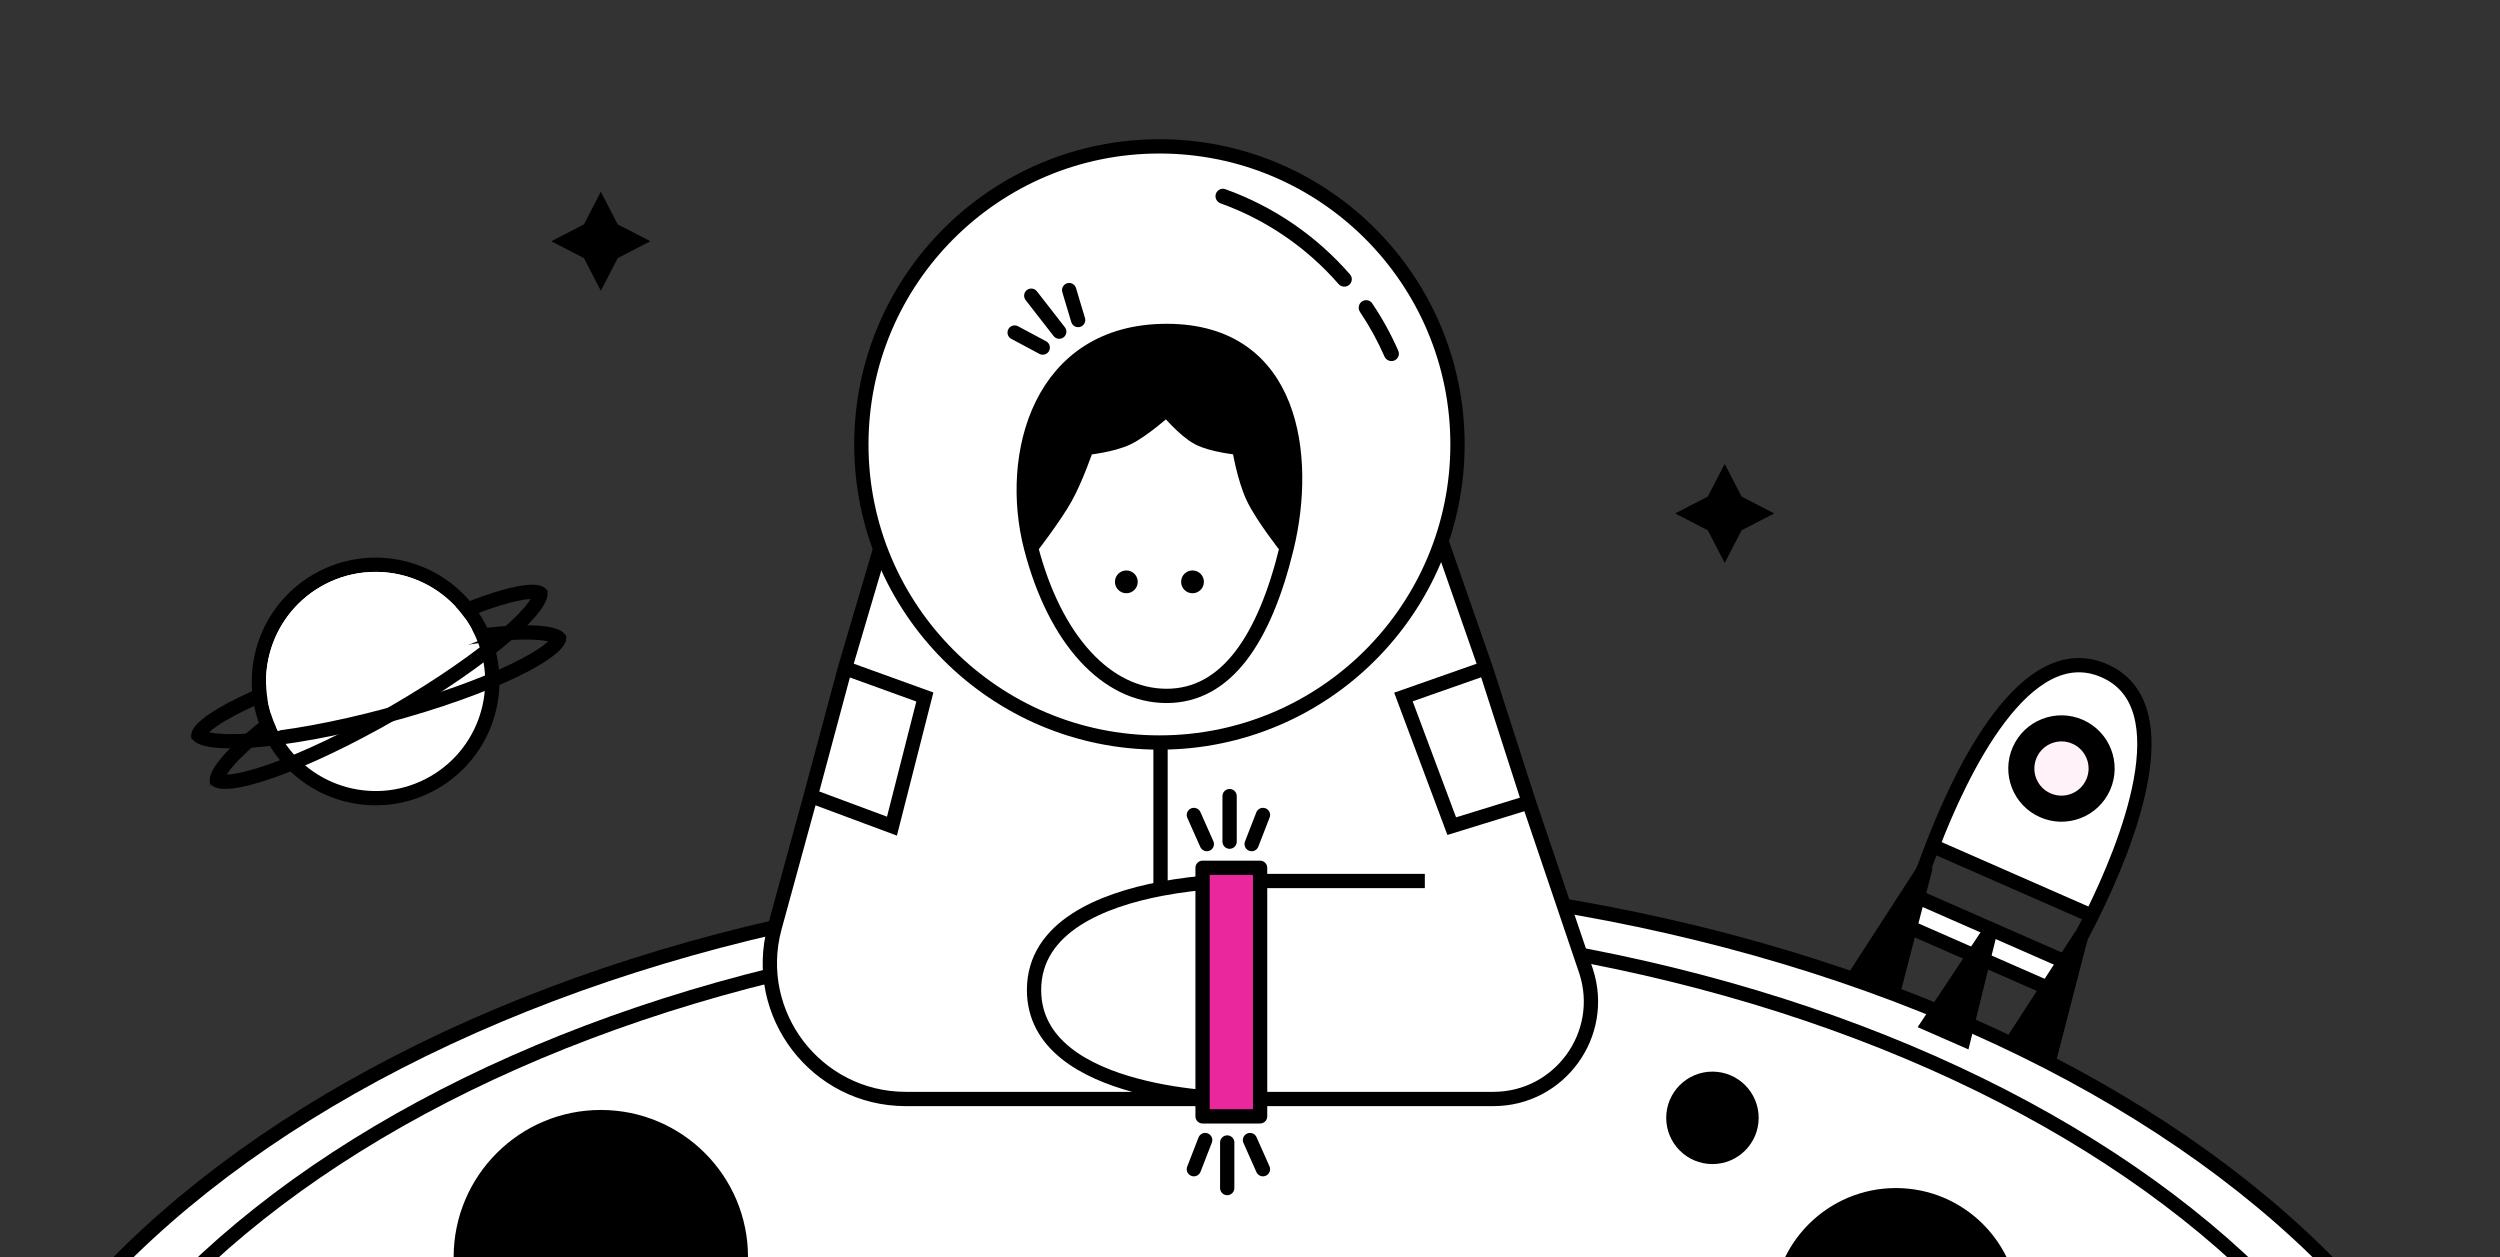 <svg width="175" height="88" viewBox="0 0 175 88" fill="none" xmlns="http://www.w3.org/2000/svg">
<rect x="0" y="0" width="175" height="88" fill="#333333" stroke="none"/>
<g clip-path="url(#clip0_1_2858)">
<path d="M85.616 174.956C110.646 174.956 133.33 168.639 149.772 158.4C166.208 148.166 176.473 133.963 176.473 118.189C176.473 102.416 166.208 88.213 149.772 77.978C133.33 67.74 110.646 61.423 85.616 61.423C60.586 61.423 37.902 67.74 21.459 77.978C5.024 88.213 -5.242 102.416 -5.242 118.189C-5.242 133.963 5.024 148.166 21.459 158.4C37.902 168.639 60.586 174.956 85.616 174.956Z" fill="white" stroke="black"/>
<path d="M85.616 171.859C109.272 171.859 130.713 165.889 146.256 156.21C161.791 146.536 171.5 133.107 171.5 118.189C171.5 103.272 161.791 89.842 146.256 80.168C130.713 70.49 109.272 64.52 85.616 64.52C61.959 64.52 40.518 70.49 24.976 80.168C9.44 89.842 -0.269 103.272 -0.269 118.189C-0.269 133.107 9.44 146.536 24.976 156.21C40.518 165.889 61.959 171.859 85.616 171.859Z" fill="white" stroke="black"/>
<circle cx="119.871" cy="78.249" r="2.736" fill="black" stroke="black"/>
<circle cx="42.058" cy="88" r="9.803" fill="black" stroke="black"/>
<circle cx="132.711" cy="91.789" r="8.125" fill="black" stroke="black"/>
<path d="M86.587 76.929C86.587 76.929 72.383 76.929 72.383 69.3C72.383 64.852 77.211 62.998 81.237 62.224V34.174H62.87L59.15 46.768L64.739 48.79L62.437 57.83L56.749 55.713L54.219 64.951C52.597 70.993 57.15 76.929 63.406 76.929H81.237H86.587Z" fill="white"/>
<path d="M72.383 69.3C72.383 76.929 86.587 76.929 86.587 76.929H104.535C109.166 76.929 112.453 72.416 111.034 68.008L107.024 56.164L101.621 57.83L98.24 48.79L103.999 46.768L99.604 34.174H81.237V62.224C77.211 62.998 72.383 64.852 72.383 69.3Z" fill="white"/>
<path d="M64.739 48.79L59.15 46.768L56.749 55.713L62.437 57.83L64.739 48.79Z" fill="white"/>
<path d="M103.999 46.768L98.24 48.79L101.621 57.83L107.024 56.164L103.999 46.768Z" fill="white"/>
<path d="M86.587 76.929C86.587 76.929 72.383 76.929 72.383 69.3C72.383 64.852 77.211 62.998 81.237 62.224M86.587 76.929H104.535C109.166 76.929 112.453 72.416 111.034 68.008L107.024 56.164M86.587 76.929H81.237H63.406C57.15 76.929 52.597 70.993 54.219 64.951L56.749 55.713M81.237 34.174H62.87L59.15 46.768M81.237 34.174H99.604L103.999 46.768M81.237 34.174V62.224M99.738 61.671H86.587C86.587 61.671 84.117 61.671 81.237 62.224M59.15 46.768L64.739 48.79L62.437 57.83L56.749 55.713M59.15 46.768L56.749 55.713M103.999 46.768L98.24 48.79L101.621 57.83L107.024 56.164M103.999 46.768L107.024 56.164" stroke="black"/>
<circle cx="81.16" cy="31.111" r="20.865" fill="white" stroke="black"/>
<path d="M72.188 20.699L74.147 23.216M72.992 24.33L71.025 23.278M75.469 22.403L74.841 20.308" stroke="black" stroke-linecap="round" stroke-linejoin="round"/>
<path d="M85.111 13.569C85.202 13.294 85.498 13.145 85.77 13.242C89.144 14.451 92.152 16.508 94.503 19.214C94.693 19.432 94.661 19.762 94.438 19.946C94.216 20.13 93.886 20.098 93.697 19.88C91.472 17.326 88.629 15.382 85.442 14.236C85.17 14.138 85.021 13.843 85.111 13.569Z" fill="black"/>
<path d="M95.33 21.108C95.565 20.941 95.892 20.995 96.054 21.235C96.762 22.285 97.374 23.397 97.881 24.558C97.996 24.823 97.867 25.128 97.6 25.237C97.333 25.346 97.028 25.217 96.912 24.953C96.436 23.867 95.864 22.825 95.202 21.841C95.04 21.602 95.095 21.276 95.33 21.108Z" fill="black"/>
<path d="M81.664 23.166C72.777 23.166 70.491 31.848 72.172 38.335C72.172 38.335 73.819 36.206 74.579 34.842C75.338 33.478 76.062 31.349 76.062 31.349C76.062 31.349 77.836 31.177 78.93 30.651C80.023 30.125 81.664 28.655 81.664 28.655C81.664 28.655 82.882 30.125 83.874 30.651C84.865 31.177 86.741 31.349 86.741 31.349C86.741 31.349 87.08 33.478 87.73 34.842C88.38 36.206 90.069 38.335 90.069 38.335C91.617 31.948 90.552 23.166 81.664 23.166Z" fill="black"/>
<path d="M90.069 38.335C88.521 44.721 85.851 48.713 81.664 48.713C77.477 48.713 73.853 44.821 72.172 38.335M90.069 38.335C91.617 31.948 90.552 23.166 81.664 23.166C72.777 23.166 70.491 31.848 72.172 38.335M90.069 38.335C90.069 38.335 88.38 36.206 87.73 34.842C87.08 33.478 86.741 31.349 86.741 31.349C86.741 31.349 84.865 31.177 83.874 30.651C82.882 30.125 81.664 28.655 81.664 28.655C81.664 28.655 80.023 30.125 78.93 30.651C77.836 31.177 76.062 31.349 76.062 31.349C76.062 31.349 75.338 33.478 74.579 34.842C73.819 36.206 72.172 38.335 72.172 38.335" stroke="black"/>
<circle cx="78.844" cy="40.729" r="0.798" fill="black"/>
<circle cx="83.476" cy="40.73" r="0.798" fill="black"/>
<path d="M86.072 55.727V58.916M84.478 59.086L83.571 57.048M87.615 59.086L88.407 57.048" stroke="black" stroke-linecap="round" stroke-linejoin="round"/>
<path d="M85.905 83.164L85.905 79.975M87.5 79.805L88.406 81.843M84.362 79.805L83.571 81.843" stroke="black" stroke-linecap="round" stroke-linejoin="round"/>
<path d="M84.18 78.145V60.746H88.207V78.145H84.18Z" fill="#EB279D" stroke="black" stroke-linecap="round" stroke-linejoin="round"/>
<circle cx="26.293" cy="47.703" r="8.169" transform="rotate(-30 26.293 47.703)" fill="white" stroke="black"/>
<path d="M37.827 41.543L37.827 41.544C37.827 41.544 37.828 41.545 37.828 41.547C37.829 41.551 37.831 41.559 37.832 41.574C37.833 41.604 37.828 41.656 37.804 41.736C37.754 41.898 37.638 42.122 37.434 42.406C37.027 42.971 36.34 43.679 35.406 44.486C33.544 46.093 30.778 48.022 27.552 49.885C24.325 51.747 21.272 53.178 18.949 53.987C17.784 54.393 16.826 54.634 16.134 54.703C15.786 54.738 15.535 54.727 15.369 54.688C15.288 54.67 15.24 54.648 15.214 54.632C15.202 54.624 15.196 54.618 15.193 54.616C15.192 54.614 15.191 54.613 15.19 54.613L15.19 54.612L15.19 54.611C15.189 54.611 15.189 54.61 15.188 54.608C15.187 54.604 15.185 54.595 15.185 54.581C15.184 54.551 15.189 54.498 15.213 54.419C15.263 54.256 15.379 54.033 15.583 53.749C15.989 53.184 16.677 52.476 17.611 51.669C19.473 50.062 22.238 48.133 25.465 46.27C28.691 44.407 31.745 42.977 34.068 42.168C35.233 41.762 36.19 41.521 36.883 41.451C37.231 41.416 37.482 41.428 37.648 41.466C37.729 41.485 37.777 41.507 37.802 41.523C37.815 41.531 37.821 41.536 37.824 41.539C37.825 41.541 37.826 41.541 37.826 41.542L37.827 41.543Z" stroke="black"/>
<path d="M39.132 44.695L39.133 44.696C39.133 44.696 39.133 44.698 39.133 44.7C39.133 44.704 39.132 44.712 39.129 44.726C39.122 44.756 39.104 44.805 39.06 44.875C38.97 45.02 38.8 45.206 38.529 45.427C37.991 45.867 37.143 46.374 36.032 46.911C33.818 47.981 30.647 49.129 27.049 50.093C23.45 51.057 20.13 51.649 17.677 51.829C16.446 51.92 15.459 51.905 14.772 51.793C14.427 51.736 14.188 51.66 14.037 51.58C13.964 51.541 13.924 51.508 13.903 51.486C13.893 51.475 13.888 51.468 13.886 51.464C13.885 51.463 13.885 51.462 13.885 51.461L13.884 51.46L13.884 51.459C13.884 51.459 13.884 51.457 13.884 51.455C13.884 51.451 13.884 51.443 13.888 51.429C13.895 51.399 13.913 51.35 13.957 51.28C14.047 51.135 14.216 50.949 14.487 50.728C15.026 50.288 15.873 49.781 16.984 49.244C19.199 48.174 22.37 47.026 25.968 46.062C29.567 45.097 32.886 44.506 35.34 44.326C36.57 44.235 37.557 44.25 38.244 44.362C38.589 44.419 38.829 44.495 38.98 44.575C39.053 44.614 39.093 44.647 39.114 44.669C39.124 44.68 39.128 44.687 39.13 44.691C39.131 44.692 39.132 44.694 39.132 44.694L39.132 44.695Z" stroke="black"/>
<path d="M33.426 44.889C33.045 43.923 32.473 43.045 31.742 42.308C31.012 41.571 30.14 40.989 29.179 40.598C28.217 40.208 27.187 40.016 26.149 40.036C25.112 40.055 24.089 40.285 23.143 40.711C22.197 41.137 21.347 41.751 20.645 42.515C19.943 43.28 19.403 44.178 19.058 45.157C18.714 46.136 18.572 47.175 18.64 48.21C18.709 49.246 18.987 50.257 19.458 51.181L26.293 47.703L33.426 44.889Z" fill="white"/>
<path d="M120.729 33.562L121.539 35.129L123.107 35.94L121.539 36.75L120.729 38.318L119.918 36.75L118.351 35.94L119.918 35.129L120.729 33.562Z" fill="black" stroke="black"/>
<path d="M42.058 14.509L42.869 16.077L44.436 16.887L42.869 17.698L42.058 19.266L41.248 17.698L39.68 16.887L41.248 16.077L42.058 14.509Z" fill="black" stroke="black"/>
<path d="M144.672 67.373L133.962 62.672L133.139 64.68L143.849 69.38L144.672 67.373Z" fill="white"/>
<path d="M147.306 46.951C141.756 44.515 137.234 54.113 135.275 59.212L146.428 64.107C148.854 59.213 152.857 49.387 147.306 46.951Z" fill="white"/>
<path d="M144.672 67.373L133.962 62.672M144.672 67.373L143.849 69.38L133.139 64.68L133.962 62.672M144.672 67.373C144.672 67.373 145.587 65.802 146.428 64.107M133.962 62.672C133.962 62.672 134.597 60.978 135.275 59.212M135.275 59.212C137.234 54.113 141.756 44.515 147.306 46.951C152.857 49.387 148.854 59.213 146.428 64.107M135.275 59.212L146.428 64.107" stroke="black"/>
<ellipse cx="3.222" cy="3.222" rx="3.222" ry="3.222" transform="matrix(0.916 0.402 -0.402 0.916 142.646 49.55)" stroke="black"/>
<ellipse cx="2.397" cy="2.397" rx="2.397" ry="2.397" transform="matrix(0.916 0.402 -0.402 0.916 143.071 50.638)" fill="#FFF2F8" stroke="black"/>
<path d="M132.675 68.89L134.793 60.692L130.195 67.801L132.675 68.89Z" fill="black" stroke="black"/>
<path d="M143.572 73.672L145.691 65.475L141.092 72.584L143.572 73.672Z" fill="black" stroke="black"/>
<path d="M137.449 72.764L139.334 65.117L134.981 71.681L137.449 72.764Z" fill="black" stroke="black"/>
</g>
<defs>
<clipPath id="clip0_1_2858">
<rect width="175" height="88" fill="white"/>
</clipPath>
</defs>
</svg>
